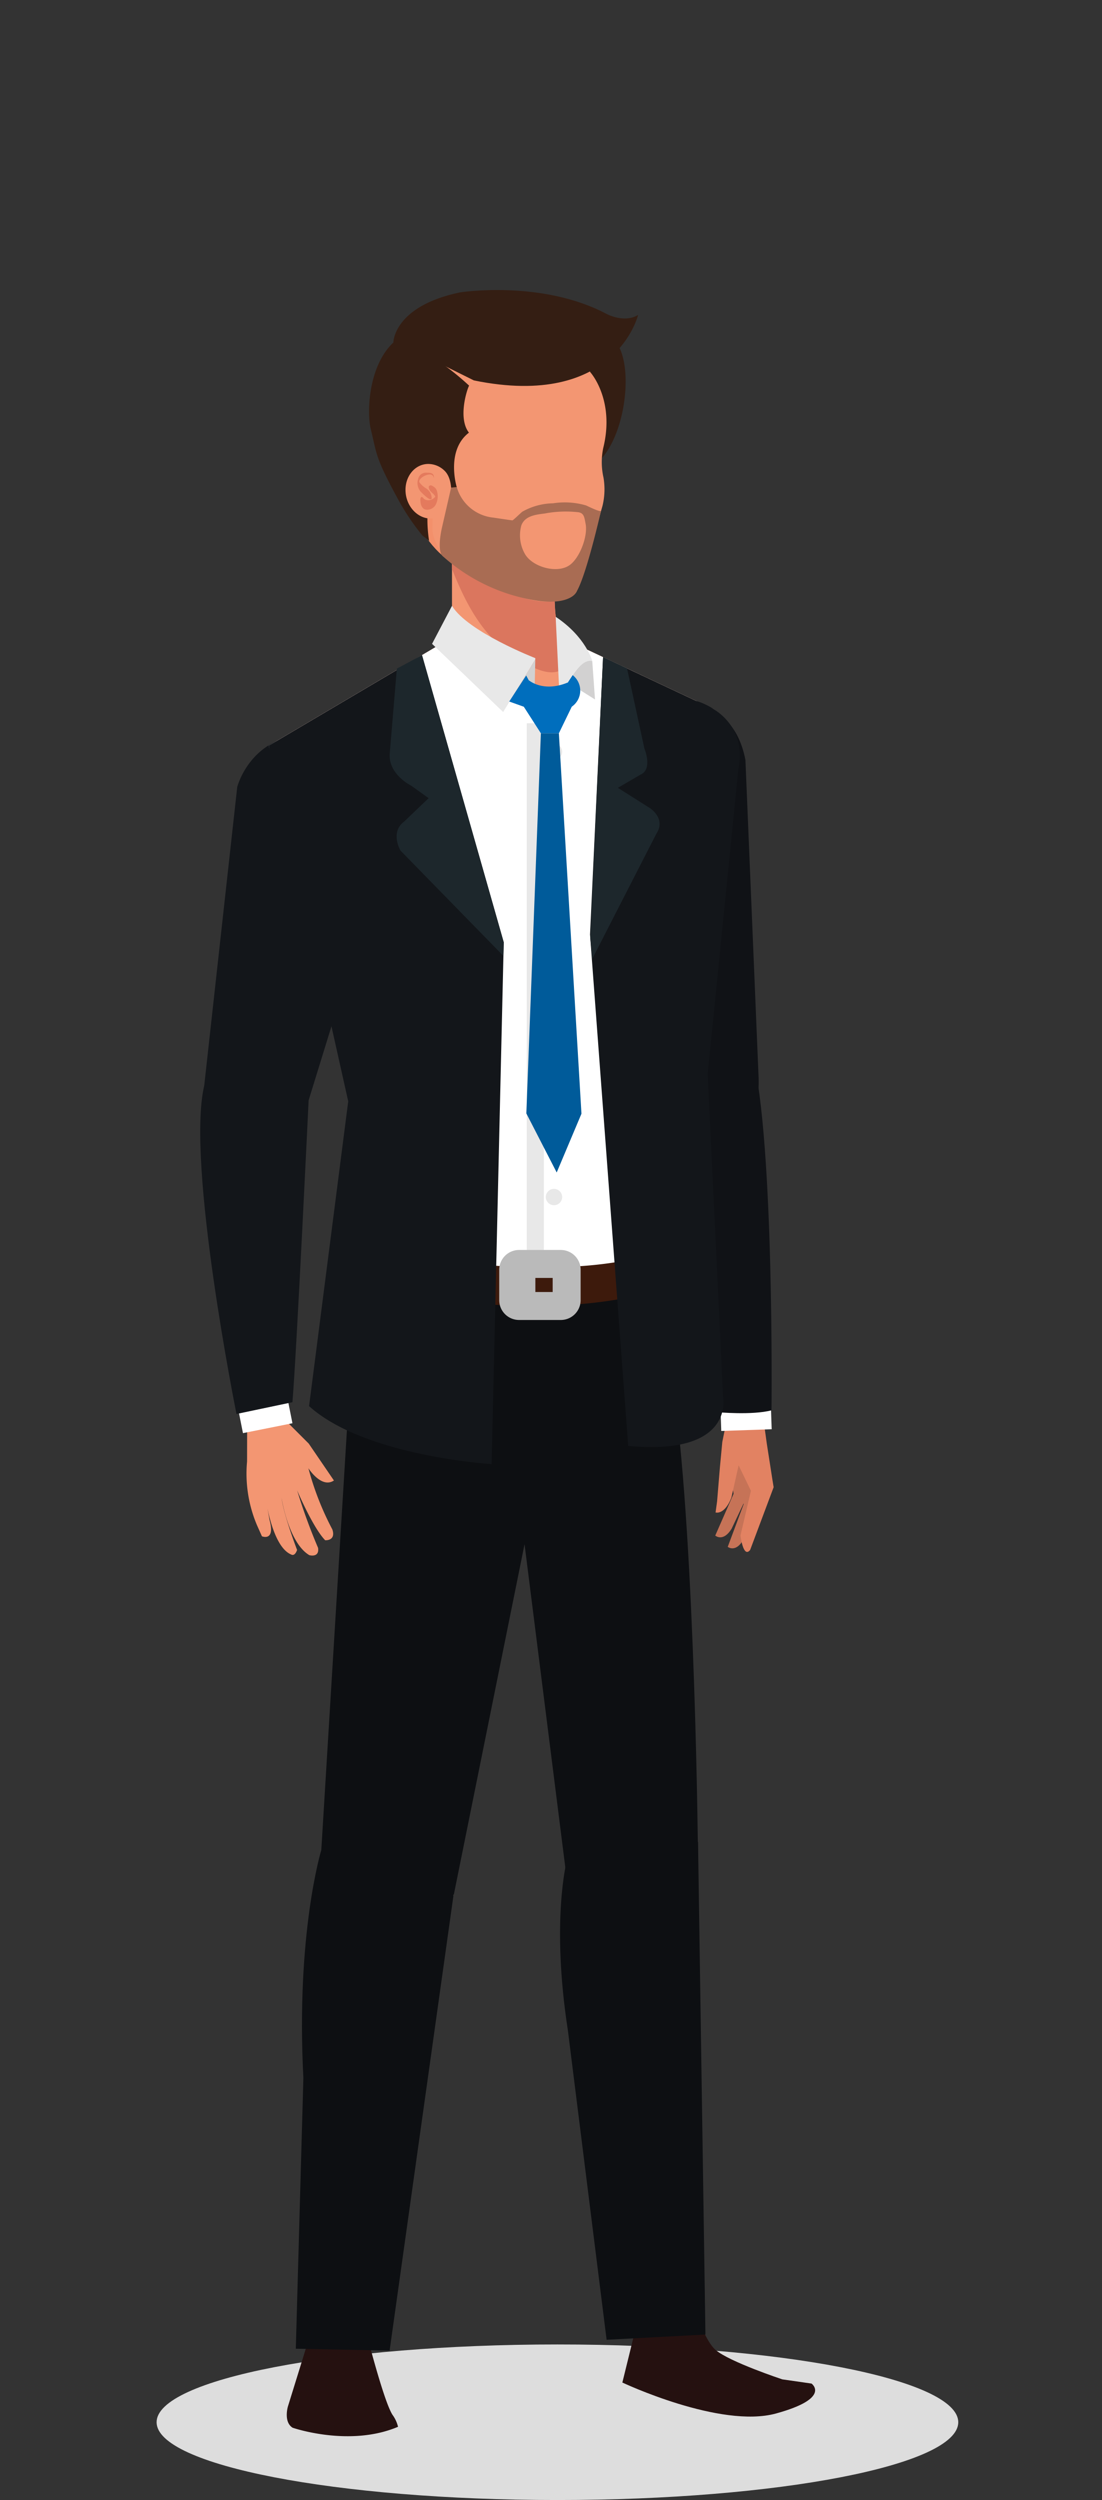 <svg xmlns="http://www.w3.org/2000/svg" xmlns:xlink="http://www.w3.org/1999/xlink" width="190" height="431" viewBox="0 0 190 431">
  <rect x="0" y="0" width="190" height="431" fill="#333333" stroke="none"/>
  <defs>
    <clipPath id="clip-path">
      <rect id="Rectángulo_44678" data-name="Rectángulo 44678" width="106.022" height="370" fill="none"/>
    </clipPath>
  </defs>
  <g id="Grupo_156667" data-name="Grupo 156667" transform="translate(-180 -4001)">
    <g id="Grupo_156664" data-name="Grupo 156664" transform="translate(0 -50.87)">
      <g id="Grupo_156662" data-name="Grupo 156662" transform="translate(180 4051.417)">
        <rect id="Rectángulo_44663" data-name="Rectángulo 44663" width="190" height="431" transform="translate(0 0.453)" fill="none"/>
      </g>
    </g>
    <path id="Trazado_599081" data-name="Trazado 599081" d="M138.219,1252.091c0,7.407-30.942,13.411-69.11,13.411S0,1259.5,0,1252.091s30.942-13.409,69.109-13.409,69.11,6,69.11,13.409" transform="translate(207 3166.498)" fill="#ddd"/>
    <g id="Grupo_156666" data-name="Grupo 156666" transform="translate(214.519 4051.005)">
      <g id="Grupo_156663" data-name="Grupo 156663" transform="translate(0 -0.005)" clip-path="url(#clip-path)">
        <path id="Trazado_599081-2" data-name="Trazado 599081" d="M243.635,51.305c-1.3,1.3-1.792,3.255-2.422,4.986-4.869-6.42-8.449-19.029-1.517-24.808,10.417-8.685,10.626,13.164,3.939,19.822" transform="translate(-174.823 -21.846)" fill="#341e13"/>
        <path id="Trazado_599082" data-name="Trazado 599082" d="M345.61,779.553l.806,5.426-3.158,7.194s1.336,1.2,2.812-1.164l2.813-5.933-.4-6.111Z" transform="translate(-254.457 -577.445)" fill="#c67357"/>
        <path id="Trazado_599083" data-name="Trazado 599083" d="M353.236,786.188l1.1,5.372-2.747,7.361s1.4,1.118,2.741-1.322l2.479-6.08-.738-6.078Z" transform="translate(-260.636 -582.246)" fill="#c67357"/>
        <path id="Trazado_599084" data-name="Trazado 599084" d="M353.283,750.535l-.982-6.308-1.082-7.827-4.9-.678-1.683,8.253-.409,4.333-.491,5.919-.262,1.911s1.533.494,2.725-2.547l1.249-5.582,2.123,4.387-1.8,7.7s.461,4.021,1.666,2.5l4.05-10.811Z" transform="translate(-254.619 -545.389)" fill="#e28262"/>
        <path id="Trazado_599085" data-name="Trazado 599085" d="M308.551,517.967s10.839,42.712,11.88,52.631c0,0,4.209,5,4.9.678,1.377-8.623-.579-53.775-2.784-57.349s-13.993,4.039-13.993,4.039" transform="translate(-228.729 -380.266)" fill="#e28262"/>
        <path id="Trazado_599086" data-name="Trazado 599086" d="M282.947,333.359l3.556,1.16s5.635,43.812.866,53.6-10.253-.047-12.039-1.156-13.186-50.728-13.186-50.728Z" transform="translate(-194.328 -247.118)" fill="#e28262"/>
        <path id="Trazado_599087" data-name="Trazado 599087" d="M288.2,339.376l-2.275-54.886c-2.576-13.473-16.37-9.462-16.37-9.462-11.186,2.911-10.65,15.447-10.65,15.447l9.619,52.573s2.016,8.039,12.364,8.039c0,0,7.636-1.03,7.311-11.711" transform="translate(-191.921 -203.463)" fill="#101216"/>
        <path id="Trazado_599088" data-name="Trazado 599088" d="M346.609,740.146l.172,5,8.69-.3-.171-4.993Z" transform="translate(-256.941 -548.448)" fill="#fff"/>
        <path id="Trazado_599089" data-name="Trazado 599089" d="M299.564,519.407s4.8,32.264,11.683,52.027c0,0,5.906.553,9.268-.321,0,0,.514-46.262-3.3-61.23,0,0-19.024.4-17.654,9.524" transform="translate(-222.014 -377.975)" fill="#101216"/>
        <path id="Trazado_599090" data-name="Trazado 599090" d="M293.1,1334.967s1.941,7.557,4.327,9.605,11.487,5.064,11.487,5.064l5.043.725s3.5,2.513-6.116,5.157-26.5-5.334-26.5-5.334l3.8-15.446Z" transform="translate(-208.557 -989.439)" fill="#251110"/>
        <path id="Trazado_599091" data-name="Trazado 599091" d="M75.9,1366.379c-1.7-2.645-5.256-17.063-5.256-17.063l-7.859-.237-4.918,15.873s-.789,2.658.815,3.653c0,0,9.8,3.4,18.174-.162a5.8,5.8,0,0,0-.956-2.064" transform="translate(-42.749 -1000.069)" fill="#251110"/>
        <path id="Trazado_599092" data-name="Trazado 599092" d="M115.727,318.812l10.035-61.335s3.459-9.221-3.457-13.829L95.947,231.258H77.357L45.668,249.985l20.77,68.826Z" transform="translate(-33.854 -171.43)" fill="#f39672"/>
        <path id="Trazado_599093" data-name="Trazado 599093" d="M105.709,569.695s-5.691,13-7.065,42.874c0,0,42.841,13.437,56.278,0L155,569.695Z" transform="translate(-73.125 -422.313)" fill="#0d0f12"/>
        <path id="Trazado_599094" data-name="Trazado 599094" d="M133.8,683.278c.072,10.027-7.735,18.213-17.439,18.285s-17.636-8-17.71-18.026,7.735-18.21,17.441-18.282,17.634,8,17.708,18.022" transform="translate(-73.126 -493.152)" fill="#0d0f12"/>
        <path id="Trazado_599095" data-name="Trazado 599095" d="M85.359,721.333,80.7,797.682s8.249,19.856,22.855,7.649l15.854-78.541s-7.7-26.4-34.049-5.457" transform="translate(-59.822 -528.736)" fill="#0d0f12"/>
        <path id="Trazado_599096" data-name="Trazado 599096" d="M68.106,1021.94s-4.395,14.335-3.089,39.3l-1.306,46.669,16.174.321,11-78.4s-11.01-25.41-22.776-7.889" transform="translate(-47.229 -752.994)" fill="#0d0f12"/>
        <path id="Trazado_599097" data-name="Trazado 599097" d="M225.245,687.72c1.017,9.974-2.548,18.508-12.2,19.494s-18.309-6.3-19.327-16.277,5.986-18.859,15.641-19.843,14.871,6.654,15.889,16.627" transform="translate(-143.528 -497.417)" fill="#0d0f12"/>
        <path id="Trazado_599098" data-name="Trazado 599098" d="M209.926,740.989l8.872,70.342s19.235,8.528,22.651-3.405c0,0-.447-53.584-4.113-80.07,0,0-23.751-11.568-27.409,13.133" transform="translate(-155.618 -537.552)" fill="#0d0f12"/>
        <path id="Trazado_599099" data-name="Trazado 599099" d="M240.957,1025.843s-2.7,10.317.215,29.154l6.674,53.314,17.039-.9-1.277-84.927s-10.609-11.128-22.651,3.361" transform="translate(-177.777 -754.938)" fill="#0d0f12"/>
        <path id="Trazado_599100" data-name="Trazado 599100" d="M20.784,542.185c-3.623,36.325-2.137,38.73-1.759,53.3,0,0-1.934,5.127-5.225,2.247s-8.548-51.252-6.893-55.11c2.462-5.728,13.878-.436,13.878-.436" transform="translate(-4.886 -400.269)" fill="#f39672"/>
        <path id="Trazado_599101" data-name="Trazado 599101" d="M36.433,749l5.109,5.107,4.34,6.36c-2.148,1.446-4.4-2.114-4.4-2.114a49.951,49.951,0,0,0,4.13,10.554c.659,2.011-1.239,1.861-1.239,1.861-2.118-2.176-4.832-8.595-4.832-8.595a97.741,97.741,0,0,0,3.612,9.918c.245,1.748-1.508,1.251-1.508,1.251-3.606-2.134-4.8-9.919-4.8-9.919.359,2.954,2.686,9.019,2.686,9.019-.419,1.2-1,.792-1,.792-3.116-1.252-4.246-8.748-4.246-8.748l.5,2.8c1.019,3.767-1.315,2.8-1.315,2.8l-.842-1.889a22.766,22.766,0,0,1-1.72-11.015l.015-6.779Z" transform="translate(-22.829 -555.232)" fill="#f39672"/>
        <path id="Trazado_599102" data-name="Trazado 599102" d="M28.117,306.739c-12.234-2.785-16.414,8.522-16.414,8.522S5.56,352.9,5.635,369.029c.049,10.885,13.331,2.119,14.2.205,1.924-4.222,15.881-49.558,15.881-49.558s.727-10.652-7.6-12.937" transform="translate(-4.177 -227.057)" fill="#f39672"/>
        <path id="Trazado_599103" data-name="Trazado 599103" d="M18.969,362.266l15.866-51.439c-.357-12.788-12.869-14.7-12.869-14.7-11.767-1.127-14.345,9-14.345,9l-5.692,51.5S0,368.2,6.686,368.368c0,0,11.222,1.217,12.283-6.1" transform="translate(-1.238 -219.456)" fill="#13161a"/>
        <rect id="Rectángulo_44677" data-name="Rectángulo 44677" width="8.695" height="4.997" transform="matrix(0.981, -0.196, 0.196, 0.981, 6.393, 192.169)" fill="#fff"/>
        <path id="Trazado_599104" data-name="Trazado 599104" d="M18.693,525.785S16.639,569,15.9,577.834l-9.647,2.029s-8.722-43.308-5.561-56.6c0,0,12.606-6.878,18,2.519" transform="translate(0 -386.095)" fill="#13161a"/>
        <path id="Trazado_599105" data-name="Trazado 599105" d="M167.8,178.89v19.87h21.011s-5.167-7.877-2.582-19.87Z" transform="translate(-124.391 -132.61)" fill="#f39672"/>
        <path id="Trazado_599106" data-name="Trazado 599106" d="M178.46,195.763c1.893,1.218,5.918,3.812,8.215,2.295a2.172,2.172,0,0,0,1-1.542,29.1,29.1,0,0,1-1.442-17.626H167.8v1.8c2.3,5.817,5.248,11.584,10.659,15.072" transform="translate(-124.391 -132.61)" fill="#db765e"/>
        <path id="Trazado_599107" data-name="Trazado 599107" d="M130.278,63.956s-3.576-1.554-7.625-10.4c0,0-8.791-10.465-2.561-22.347,0,0,3.682-10.049,21.523-7.236,0,0,1.6,26.929-11.337,39.988" transform="translate(-87.37 -17.398)" fill="#f3906b"/>
        <path id="Trazado_599108" data-name="Trazado 599108" d="M163.9,69.325l1.191-3.113s3.283-11.593,3.283-11.595a12.007,12.007,0,0,0,.172-4.906,12.043,12.043,0,0,1-.048-5.052c2.071-8.337-2.2-13.069-2.2-13.069-4.708-7.861-16.3-8.124-16.3-8.124-14.349.373-15.876,14.213-15.876,14.213-2.541,9.171,4.62,17.023,4.634,17.04.572.625.2,3.654.356,4.521.672,3.7,4.141,6.044,7.226,7.675,3.39,1.792,7.5,3.709,11.323,4.148,1.451.17,5.557.049,6.238-1.738" transform="translate(-99.018 -17.393)" fill="#f39672"/>
        <path id="Trazado_599109" data-name="Trazado 599109" d="M63.026,317.146c.043,2.044-3.059,23.422-1.756,23.7.008,0,35.469,8.173,54.382,0l.076-22.03,10.035-61.335s3.459-9.221-3.457-13.829L95.947,231.258l1.779,5.343L93.914,247.44,77.357,231.258,45.668,249.986q2.654,8.8,5.3,17.608c3.267,10.819,6.446,21.668,9.813,32.457,0,0,2.784,11.7,2.244,17.1" transform="translate(-33.854 -171.43)" fill="#fff"/>
        <path id="Trazado_599110" data-name="Trazado 599110" d="M212.27,246.167l-.218,9.874-3.638-3.555Z" transform="translate(-154.497 -182.483)" fill="#d2d1d1"/>
        <path id="Trazado_599111" data-name="Trazado 599111" d="M233.148,303.685a1.41,1.41,0,1,1-1.41-1.408,1.409,1.409,0,0,1,1.41,1.408" transform="translate(-170.742 -224.076)" fill="#e8e8e8"/>
        <path id="Trazado_599112" data-name="Trazado 599112" d="M233.148,402.59a1.41,1.41,0,1,1-1.41-1.41,1.408,1.408,0,0,1,1.41,1.41" transform="translate(-170.742 -297.393)" fill="#e8e8e8"/>
        <path id="Trazado_599113" data-name="Trazado 599113" d="M233.148,501.491a1.41,1.41,0,1,1-1.41-1.409,1.41,1.41,0,0,1,1.41,1.409" transform="translate(-170.742 -370.709)" fill="#e8e8e8"/>
        <path id="Trazado_599114" data-name="Trazado 599114" d="M233.148,600.394a1.41,1.41,0,1,1-1.41-1.41,1.411,1.411,0,0,1,1.41,1.41" transform="translate(-170.742 -444.025)" fill="#e8e8e8"/>
        <line id="Línea_441" data-name="Línea 441" y2="97.105" transform="translate(57.773 74.685)" fill="none" stroke="#e8e8e8" stroke-miterlimit="10" stroke-width="2.948"/>
        <path id="Trazado_599115" data-name="Trazado 599115" d="M156.062,643.83s-18.111,8.486-55.18-.187c-.609-.144-.351-1.726-.351-1.726l.351-3.568c.163-1.144.8-1.089.8-1.089s35.468,8.172,54.38,0c0,0,.764-.133.8,1.012v4.448a1.173,1.173,0,0,1-.8,1.111" transform="translate(-74.484 -472.395)" fill="#3d1a0c"/>
        <path id="Trazado_599116" data-name="Trazado 599116" d="M217.822,655.259a1.012,1.012,0,0,1-1,1.024h-7.214a1.012,1.012,0,0,1-1-1.024v-5.2a1.012,1.012,0,0,1,1-1.024h7.214a1.012,1.012,0,0,1,1,1.024Z" transform="translate(-154.642 -481.131)" fill="none" stroke="#bababa" stroke-miterlimit="10" stroke-width="4.823"/>
        <line id="Línea_442" data-name="Línea 442" x2="3.818" transform="translate(53.967 171.202)" fill="none" stroke="#bababa" stroke-miterlimit="10" stroke-width="4.823"/>
        <path id="Trazado_599117" data-name="Trazado 599117" d="M172.318,219.478s-11.626-4.516-14.363-9.014l-3.436,6.55,12.258,11.756,5.541-9.069" transform="translate(-114.545 -156.016)" fill="#e8e8e8"/>
        <path id="Trazado_599118" data-name="Trazado 599118" d="M129.776,42.41c-.39.705-1.951,5.638-.029,8.108-4.051,3.111-2.095,9.416-2.095,9.416l-.983.056c-5.681-1.471-3.774,9.278-3.773,9.282-.043-.248-.988-.849-1.177-1.029a40.091,40.091,0,0,1-4.19-6.237c-4-7.333-3.622-7.709-4.695-12.036-.734-2.957-.417-10.965,3.885-14.99,0,0,5.015,0,13.057,7.43" transform="translate(-83.415 -25.929)" fill="#341e13"/>
        <path id="Trazado_599119" data-name="Trazado 599119" d="M143.305,124.587a3.2,3.2,0,0,1-2.02.722c-2.287.072-4.282-1.978-4.457-4.579s1.533-4.761,3.818-4.833a4.018,4.018,0,0,1,2.893,1.161c1.149,1.1,1.282,3.212,1.094,4.684a4.377,4.377,0,0,1-1.327,2.845" transform="translate(-101.421 -85.912)" fill="#f39672"/>
        <path id="Trazado_599120" data-name="Trazado 599120" d="M147.632,122.6c-.2-1.361-2.9.074-2.447.822a4.178,4.178,0,0,0,1.158,1.025,2.026,2.026,0,0,1,.917,1.453c.013.079.04.315-.038.376-.346.265-1.578-1.017-1.848-1.284a2.289,2.289,0,0,1-.433-2.168,1.37,1.37,0,0,1,1.47-1.094c.62.006,1.254.019,1.253.792,0,.019-.022.148-.032.079" transform="translate(-107.371 -90.236)" fill="#e47a5d"/>
        <path id="Trazado_599121" data-name="Trazado 599121" d="M148.218,130.307c.273-.3.557-.077.863.123a1.294,1.294,0,0,1,.533.782,3.206,3.206,0,0,1-.24,2.293,1.72,1.72,0,0,1-1.445.86c-.833.012-1.114-.711-1.179-1.414-.017-.186-.054-.634.127-.757s.348.168.487.3a1.16,1.16,0,0,0,.716.231,1.5,1.5,0,0,0,1.215-.609.816.816,0,0,0,.115-.218c.019.46,0,.566-.059.312a1.258,1.258,0,0,0-.173-.317c-.206-.31-.543-.513-.769-.806-.111-.135-.325-.62-.189-.775" transform="translate(-108.775 -96.486)" fill="#e47a5d"/>
        <path id="Trazado_599122" data-name="Trazado 599122" d="M72.092,243.289,86.186,292.8l-2.091,89.963s-21.9-1.341-31.472-10l6.75-52.547L45.668,258.9Z" transform="translate(-33.854 -180.349)" fill="#13161a"/>
        <path id="Trazado_599123" data-name="Trazado 599123" d="M131.814,243.289,145.907,292.8l-.058,2.352L128.1,276.983s-1.865-3.153.661-5.019l4.193-4.012-2.99-2.146s-4.2-2.034-3.686-5.848l1.2-14.338Z" transform="translate(-93.575 -180.349)" fill="#1d272c"/>
        <path id="Trazado_599124" data-name="Trazado 599124" d="M262.037,244.632l16.051,7.544s9.134,2.412,7.267,11.877l-5.278,52.432,2.644,55.558s2.262,10.324-16.348,8.574l-6.584-88.156Z" transform="translate(-192.581 -181.344)" fill="#13161a"/>
        <path id="Trazado_599125" data-name="Trazado 599125" d="M243.2,225.382s-1.069-4.137-6.311-7.632l.685,14.257s2.908-7.292,5.626-6.625" transform="translate(-175.603 -161.417)" fill="#e8e8e8"/>
        <path id="Trazado_599126" data-name="Trazado 599126" d="M249.726,253.745l-.476-6.625c-1.6-.393-3.033,1.847-4.2,3.684Z" transform="translate(-181.656 -183.155)" fill="#d2d1d1"/>
        <path id="Trazado_599127" data-name="Trazado 599127" d="M262.147,244.632l4.137,1.945,2.989,13.805s1.5,3.573-.671,4.508l-3.9,2.274,5.5,3.479s2.893,1.813,1.113,4.482l-11.027,21.53-.348-3.682Z" transform="translate(-192.691 -181.344)" fill="#1d272c"/>
        <path id="Trazado_599128" data-name="Trazado 599128" d="M160.2,143.372a31.366,31.366,0,0,0,16.826,7.7c5.52.578,6.265-1.784,6.265-1.784,1.708-3.069,4.135-13.8,4.135-13.8-.075.326-2.369-.836-2.607-.927a13.118,13.118,0,0,0-5.67-.358,11.087,11.087,0,0,0-5.29,1.443c-.184.118-1.6,1.517-1.725,1.5-.979-.129-3.274-.477-3.274-.477a7.326,7.326,0,0,1-6.3-5.223l-.983.056-1.535,6.7s-1.06,4.261.159,5.18m21.749,1.516c-2.132,1.458-6.341.3-7.642-1.956a6.471,6.471,0,0,1-.622-4.93c.621-1.661,2.507-1.859,4.028-2.051a19.452,19.452,0,0,1,5.837-.214c.955.176,1,.88,1.217,2,.408,2.106-1,5.912-2.818,7.156" transform="translate(-118.318 -97.433)" fill="#a96c53"/>
        <path id="Trazado_599129" data-name="Trazado 599129" d="M209.294,257.668l-.429-.8-2.924,4.487,2.513.9Z" transform="translate(-152.664 -190.414)" fill="#006ebd"/>
        <path id="Trazado_599130" data-name="Trazado 599130" d="M245.051,257.893l.822-1.256a3.373,3.373,0,0,1-.158,5.442,14.524,14.524,0,0,0-.664-4.186" transform="translate(-181.656 -190.244)" fill="#006ebd"/>
        <path id="Trazado_599131" data-name="Trazado 599131" d="M216.391,259.964s2.479,2.2,6.765.4a5.065,5.065,0,0,1,.664,4.186l-2.221,4.58h-3.1l-2.946-4.58s-.3-1.01.84-4.581" transform="translate(-159.761 -192.71)" fill="#006ebd"/>
        <path id="Trazado_599132" data-name="Trazado 599132" d="M219.861,295.375l-2.506,65.539,5.233,10.181,4.27-10.13-3.895-65.591Z" transform="translate(-161.125 -218.96)" fill="#005b9a"/>
        <path id="Trazado_599133" data-name="Trazado 599133" d="M142.615,15.578,137.83,13.2l-9.1-4.153s0-6.236,11.475-8.643c0,0,14.071-2.219,25.263,3.7,0,0,3.052,1.665,5.458.185,0,0-3.886,16.286-28.314,11.289" transform="translate(-95.43 0.005)" fill="#341e13"/>
      </g>
    </g>
  </g>
</svg>

